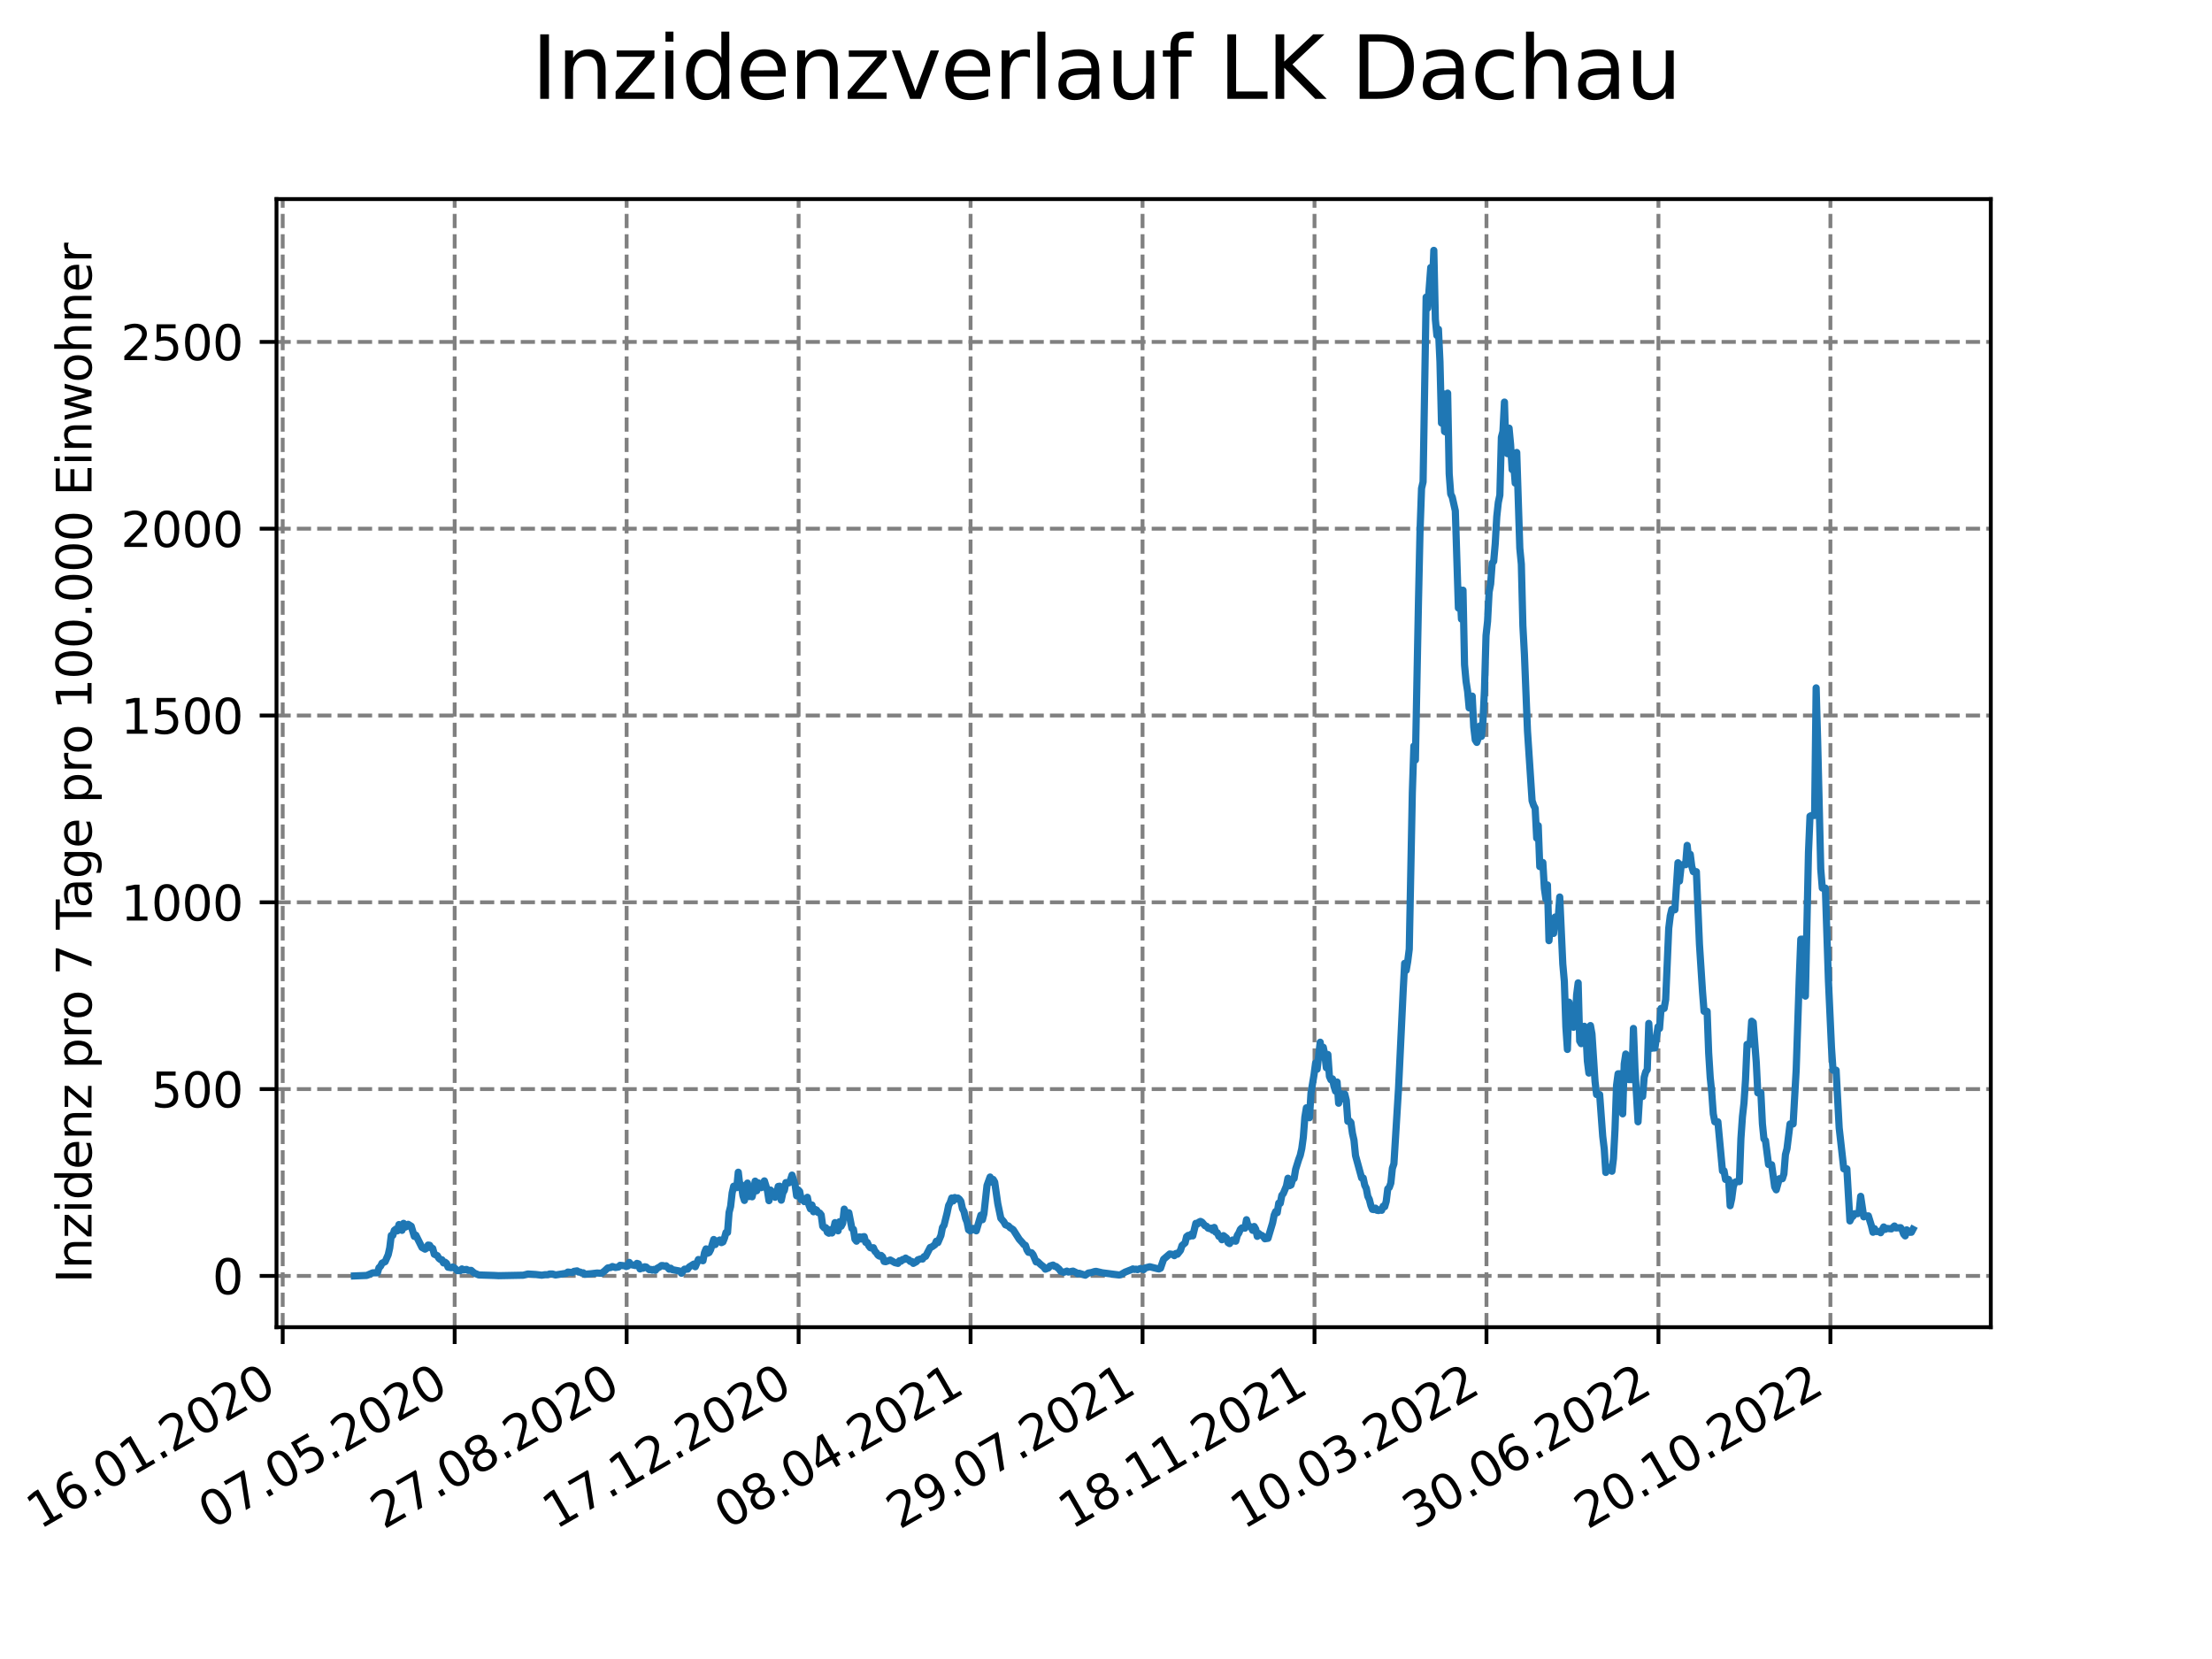 <?xml version="1.0" encoding="utf-8" standalone="no"?>
<!DOCTYPE svg PUBLIC "-//W3C//DTD SVG 1.1//EN"
  "http://www.w3.org/Graphics/SVG/1.1/DTD/svg11.dtd">
<svg xmlns:xlink="http://www.w3.org/1999/xlink" width="460.8pt" height="345.6pt" viewBox="0 0 460.8 345.6" xmlns="http://www.w3.org/2000/svg" version="1.1">
 <defs>
  <style type="text/css">*{stroke-linejoin: round; stroke-linecap: butt}</style>
 </defs>
 <g id="figure_1">
  <g id="patch_1">
   <path d="M 0 345.6 
L 460.8 345.6 
L 460.8 0 
L 0 0 
z
" style="fill: #ffffff"/>
  </g>
  <g id="axes_1">
   <g id="patch_2">
    <path d="M 57.6 276.48 
L 414.72 276.48 
L 414.72 41.472 
L 57.6 41.472 
z
" style="fill: #ffffff"/>
   </g>
   <g id="matplotlib.axis_1">
    <g id="xtick_1">
     <g id="line2d_1">
      <path d="M 58.893 276.48 
L 58.893 41.472 
" clip-path="url(#p481283c1b3)" style="fill: none; stroke-dasharray: 2.96,1.28; stroke-dashoffset: 0; stroke: #808080; stroke-width: 0.8"/>
     </g>
     <g id="line2d_2">
      <defs>
       <path id="m701c90703a" d="M 0 0 
L 0 3.5 
" style="stroke: #000000; stroke-width: 0.8"/>
      </defs>
      <g>
       <use xlink:href="#m701c90703a" x="58.893" y="276.48" style="stroke: #000000; stroke-width: 0.8"/>
      </g>
     </g>
     <g id="text_1">
      <!-- 16.01.2020 -->
      <g transform="translate(8.268 318.689) rotate(-30) scale(0.1 -0.1)">
       <defs>
        <path id="DejaVuSans-31" d="M 794 531 
L 1825 531 
L 1825 4091 
L 703 3866 
L 703 4441 
L 1819 4666 
L 2450 4666 
L 2450 531 
L 3481 531 
L 3481 0 
L 794 0 
L 794 531 
z
" transform="scale(0.016)"/>
        <path id="DejaVuSans-36" d="M 2113 2584 
Q 1688 2584 1439 2293 
Q 1191 2003 1191 1497 
Q 1191 994 1439 701 
Q 1688 409 2113 409 
Q 2538 409 2786 701 
Q 3034 994 3034 1497 
Q 3034 2003 2786 2293 
Q 2538 2584 2113 2584 
z
M 3366 4563 
L 3366 3988 
Q 3128 4100 2886 4159 
Q 2644 4219 2406 4219 
Q 1781 4219 1451 3797 
Q 1122 3375 1075 2522 
Q 1259 2794 1537 2939 
Q 1816 3084 2150 3084 
Q 2853 3084 3261 2657 
Q 3669 2231 3669 1497 
Q 3669 778 3244 343 
Q 2819 -91 2113 -91 
Q 1303 -91 875 529 
Q 447 1150 447 2328 
Q 447 3434 972 4092 
Q 1497 4750 2381 4750 
Q 2619 4750 2861 4703 
Q 3103 4656 3366 4563 
z
" transform="scale(0.016)"/>
        <path id="DejaVuSans-2e" d="M 684 794 
L 1344 794 
L 1344 0 
L 684 0 
L 684 794 
z
" transform="scale(0.016)"/>
        <path id="DejaVuSans-30" d="M 2034 4250 
Q 1547 4250 1301 3770 
Q 1056 3291 1056 2328 
Q 1056 1369 1301 889 
Q 1547 409 2034 409 
Q 2525 409 2770 889 
Q 3016 1369 3016 2328 
Q 3016 3291 2770 3770 
Q 2525 4250 2034 4250 
z
M 2034 4750 
Q 2819 4750 3233 4129 
Q 3647 3509 3647 2328 
Q 3647 1150 3233 529 
Q 2819 -91 2034 -91 
Q 1250 -91 836 529 
Q 422 1150 422 2328 
Q 422 3509 836 4129 
Q 1250 4750 2034 4750 
z
" transform="scale(0.016)"/>
        <path id="DejaVuSans-32" d="M 1228 531 
L 3431 531 
L 3431 0 
L 469 0 
L 469 531 
Q 828 903 1448 1529 
Q 2069 2156 2228 2338 
Q 2531 2678 2651 2914 
Q 2772 3150 2772 3378 
Q 2772 3750 2511 3984 
Q 2250 4219 1831 4219 
Q 1534 4219 1204 4116 
Q 875 4013 500 3803 
L 500 4441 
Q 881 4594 1212 4672 
Q 1544 4750 1819 4750 
Q 2544 4750 2975 4387 
Q 3406 4025 3406 3419 
Q 3406 3131 3298 2873 
Q 3191 2616 2906 2266 
Q 2828 2175 2409 1742 
Q 1991 1309 1228 531 
z
" transform="scale(0.016)"/>
       </defs>
       <use xlink:href="#DejaVuSans-31"/>
       <use xlink:href="#DejaVuSans-36" x="63.623"/>
       <use xlink:href="#DejaVuSans-2e" x="127.246"/>
       <use xlink:href="#DejaVuSans-30" x="159.033"/>
       <use xlink:href="#DejaVuSans-31" x="222.656"/>
       <use xlink:href="#DejaVuSans-2e" x="286.279"/>
       <use xlink:href="#DejaVuSans-32" x="318.066"/>
       <use xlink:href="#DejaVuSans-30" x="381.689"/>
       <use xlink:href="#DejaVuSans-32" x="445.312"/>
       <use xlink:href="#DejaVuSans-30" x="508.936"/>
      </g>
     </g>
    </g>
    <g id="xtick_2">
     <g id="line2d_3">
      <path d="M 94.717 276.48 
L 94.717 41.472 
" clip-path="url(#p481283c1b3)" style="fill: none; stroke-dasharray: 2.96,1.28; stroke-dashoffset: 0; stroke: #808080; stroke-width: 0.8"/>
     </g>
     <g id="line2d_4">
      <g>
       <use xlink:href="#m701c90703a" x="94.717" y="276.48" style="stroke: #000000; stroke-width: 0.8"/>
      </g>
     </g>
     <g id="text_2">
      <!-- 07.05.2020 -->
      <g transform="translate(44.091 318.689) rotate(-30) scale(0.1 -0.1)">
       <defs>
        <path id="DejaVuSans-37" d="M 525 4666 
L 3525 4666 
L 3525 4397 
L 1831 0 
L 1172 0 
L 2766 4134 
L 525 4134 
L 525 4666 
z
" transform="scale(0.016)"/>
        <path id="DejaVuSans-35" d="M 691 4666 
L 3169 4666 
L 3169 4134 
L 1269 4134 
L 1269 2991 
Q 1406 3038 1543 3061 
Q 1681 3084 1819 3084 
Q 2600 3084 3056 2656 
Q 3513 2228 3513 1497 
Q 3513 744 3044 326 
Q 2575 -91 1722 -91 
Q 1428 -91 1123 -41 
Q 819 9 494 109 
L 494 744 
Q 775 591 1075 516 
Q 1375 441 1709 441 
Q 2250 441 2565 725 
Q 2881 1009 2881 1497 
Q 2881 1984 2565 2268 
Q 2250 2553 1709 2553 
Q 1456 2553 1204 2497 
Q 953 2441 691 2322 
L 691 4666 
z
" transform="scale(0.016)"/>
       </defs>
       <use xlink:href="#DejaVuSans-30"/>
       <use xlink:href="#DejaVuSans-37" x="63.623"/>
       <use xlink:href="#DejaVuSans-2e" x="127.246"/>
       <use xlink:href="#DejaVuSans-30" x="159.033"/>
       <use xlink:href="#DejaVuSans-35" x="222.656"/>
       <use xlink:href="#DejaVuSans-2e" x="286.279"/>
       <use xlink:href="#DejaVuSans-32" x="318.066"/>
       <use xlink:href="#DejaVuSans-30" x="381.689"/>
       <use xlink:href="#DejaVuSans-32" x="445.312"/>
       <use xlink:href="#DejaVuSans-30" x="508.936"/>
      </g>
     </g>
    </g>
    <g id="xtick_3">
     <g id="line2d_5">
      <path d="M 130.541 276.48 
L 130.541 41.472 
" clip-path="url(#p481283c1b3)" style="fill: none; stroke-dasharray: 2.96,1.28; stroke-dashoffset: 0; stroke: #808080; stroke-width: 0.8"/>
     </g>
     <g id="line2d_6">
      <g>
       <use xlink:href="#m701c90703a" x="130.541" y="276.48" style="stroke: #000000; stroke-width: 0.8"/>
      </g>
     </g>
     <g id="text_3">
      <!-- 27.08.2020 -->
      <g transform="translate(79.915 318.689) rotate(-30) scale(0.1 -0.1)">
       <defs>
        <path id="DejaVuSans-38" d="M 2034 2216 
Q 1584 2216 1326 1975 
Q 1069 1734 1069 1313 
Q 1069 891 1326 650 
Q 1584 409 2034 409 
Q 2484 409 2743 651 
Q 3003 894 3003 1313 
Q 3003 1734 2745 1975 
Q 2488 2216 2034 2216 
z
M 1403 2484 
Q 997 2584 770 2862 
Q 544 3141 544 3541 
Q 544 4100 942 4425 
Q 1341 4750 2034 4750 
Q 2731 4750 3128 4425 
Q 3525 4100 3525 3541 
Q 3525 3141 3298 2862 
Q 3072 2584 2669 2484 
Q 3125 2378 3379 2068 
Q 3634 1759 3634 1313 
Q 3634 634 3220 271 
Q 2806 -91 2034 -91 
Q 1263 -91 848 271 
Q 434 634 434 1313 
Q 434 1759 690 2068 
Q 947 2378 1403 2484 
z
M 1172 3481 
Q 1172 3119 1398 2916 
Q 1625 2713 2034 2713 
Q 2441 2713 2670 2916 
Q 2900 3119 2900 3481 
Q 2900 3844 2670 4047 
Q 2441 4250 2034 4250 
Q 1625 4250 1398 4047 
Q 1172 3844 1172 3481 
z
" transform="scale(0.016)"/>
       </defs>
       <use xlink:href="#DejaVuSans-32"/>
       <use xlink:href="#DejaVuSans-37" x="63.623"/>
       <use xlink:href="#DejaVuSans-2e" x="127.246"/>
       <use xlink:href="#DejaVuSans-30" x="159.033"/>
       <use xlink:href="#DejaVuSans-38" x="222.656"/>
       <use xlink:href="#DejaVuSans-2e" x="286.279"/>
       <use xlink:href="#DejaVuSans-32" x="318.066"/>
       <use xlink:href="#DejaVuSans-30" x="381.689"/>
       <use xlink:href="#DejaVuSans-32" x="445.312"/>
       <use xlink:href="#DejaVuSans-30" x="508.936"/>
      </g>
     </g>
    </g>
    <g id="xtick_4">
     <g id="line2d_7">
      <path d="M 166.365 276.48 
L 166.365 41.472 
" clip-path="url(#p481283c1b3)" style="fill: none; stroke-dasharray: 2.96,1.28; stroke-dashoffset: 0; stroke: #808080; stroke-width: 0.8"/>
     </g>
     <g id="line2d_8">
      <g>
       <use xlink:href="#m701c90703a" x="166.365" y="276.48" style="stroke: #000000; stroke-width: 0.8"/>
      </g>
     </g>
     <g id="text_4">
      <!-- 17.12.2020 -->
      <g transform="translate(115.739 318.689) rotate(-30) scale(0.1 -0.1)">
       <use xlink:href="#DejaVuSans-31"/>
       <use xlink:href="#DejaVuSans-37" x="63.623"/>
       <use xlink:href="#DejaVuSans-2e" x="127.246"/>
       <use xlink:href="#DejaVuSans-31" x="159.033"/>
       <use xlink:href="#DejaVuSans-32" x="222.656"/>
       <use xlink:href="#DejaVuSans-2e" x="286.279"/>
       <use xlink:href="#DejaVuSans-32" x="318.066"/>
       <use xlink:href="#DejaVuSans-30" x="381.689"/>
       <use xlink:href="#DejaVuSans-32" x="445.312"/>
       <use xlink:href="#DejaVuSans-30" x="508.936"/>
      </g>
     </g>
    </g>
    <g id="xtick_5">
     <g id="line2d_9">
      <path d="M 202.189 276.48 
L 202.189 41.472 
" clip-path="url(#p481283c1b3)" style="fill: none; stroke-dasharray: 2.96,1.28; stroke-dashoffset: 0; stroke: #808080; stroke-width: 0.8"/>
     </g>
     <g id="line2d_10">
      <g>
       <use xlink:href="#m701c90703a" x="202.189" y="276.48" style="stroke: #000000; stroke-width: 0.8"/>
      </g>
     </g>
     <g id="text_5">
      <!-- 08.04.2021 -->
      <g transform="translate(151.563 318.689) rotate(-30) scale(0.1 -0.1)">
       <defs>
        <path id="DejaVuSans-34" d="M 2419 4116 
L 825 1625 
L 2419 1625 
L 2419 4116 
z
M 2253 4666 
L 3047 4666 
L 3047 1625 
L 3713 1625 
L 3713 1100 
L 3047 1100 
L 3047 0 
L 2419 0 
L 2419 1100 
L 313 1100 
L 313 1709 
L 2253 4666 
z
" transform="scale(0.016)"/>
       </defs>
       <use xlink:href="#DejaVuSans-30"/>
       <use xlink:href="#DejaVuSans-38" x="63.623"/>
       <use xlink:href="#DejaVuSans-2e" x="127.246"/>
       <use xlink:href="#DejaVuSans-30" x="159.033"/>
       <use xlink:href="#DejaVuSans-34" x="222.656"/>
       <use xlink:href="#DejaVuSans-2e" x="286.279"/>
       <use xlink:href="#DejaVuSans-32" x="318.066"/>
       <use xlink:href="#DejaVuSans-30" x="381.689"/>
       <use xlink:href="#DejaVuSans-32" x="445.312"/>
       <use xlink:href="#DejaVuSans-31" x="508.936"/>
      </g>
     </g>
    </g>
    <g id="xtick_6">
     <g id="line2d_11">
      <path d="M 238.013 276.48 
L 238.013 41.472 
" clip-path="url(#p481283c1b3)" style="fill: none; stroke-dasharray: 2.96,1.28; stroke-dashoffset: 0; stroke: #808080; stroke-width: 0.8"/>
     </g>
     <g id="line2d_12">
      <g>
       <use xlink:href="#m701c90703a" x="238.013" y="276.48" style="stroke: #000000; stroke-width: 0.8"/>
      </g>
     </g>
     <g id="text_6">
      <!-- 29.07.2021 -->
      <g transform="translate(187.387 318.689) rotate(-30) scale(0.1 -0.1)">
       <defs>
        <path id="DejaVuSans-39" d="M 703 97 
L 703 672 
Q 941 559 1184 500 
Q 1428 441 1663 441 
Q 2288 441 2617 861 
Q 2947 1281 2994 2138 
Q 2813 1869 2534 1725 
Q 2256 1581 1919 1581 
Q 1219 1581 811 2004 
Q 403 2428 403 3163 
Q 403 3881 828 4315 
Q 1253 4750 1959 4750 
Q 2769 4750 3195 4129 
Q 3622 3509 3622 2328 
Q 3622 1225 3098 567 
Q 2575 -91 1691 -91 
Q 1453 -91 1209 -44 
Q 966 3 703 97 
z
M 1959 2075 
Q 2384 2075 2632 2365 
Q 2881 2656 2881 3163 
Q 2881 3666 2632 3958 
Q 2384 4250 1959 4250 
Q 1534 4250 1286 3958 
Q 1038 3666 1038 3163 
Q 1038 2656 1286 2365 
Q 1534 2075 1959 2075 
z
" transform="scale(0.016)"/>
       </defs>
       <use xlink:href="#DejaVuSans-32"/>
       <use xlink:href="#DejaVuSans-39" x="63.623"/>
       <use xlink:href="#DejaVuSans-2e" x="127.246"/>
       <use xlink:href="#DejaVuSans-30" x="159.033"/>
       <use xlink:href="#DejaVuSans-37" x="222.656"/>
       <use xlink:href="#DejaVuSans-2e" x="286.279"/>
       <use xlink:href="#DejaVuSans-32" x="318.066"/>
       <use xlink:href="#DejaVuSans-30" x="381.689"/>
       <use xlink:href="#DejaVuSans-32" x="445.312"/>
       <use xlink:href="#DejaVuSans-31" x="508.936"/>
      </g>
     </g>
    </g>
    <g id="xtick_7">
     <g id="line2d_13">
      <path d="M 273.836 276.48 
L 273.836 41.472 
" clip-path="url(#p481283c1b3)" style="fill: none; stroke-dasharray: 2.96,1.28; stroke-dashoffset: 0; stroke: #808080; stroke-width: 0.8"/>
     </g>
     <g id="line2d_14">
      <g>
       <use xlink:href="#m701c90703a" x="273.836" y="276.48" style="stroke: #000000; stroke-width: 0.8"/>
      </g>
     </g>
     <g id="text_7">
      <!-- 18.11.2021 -->
      <g transform="translate(223.211 318.689) rotate(-30) scale(0.1 -0.1)">
       <use xlink:href="#DejaVuSans-31"/>
       <use xlink:href="#DejaVuSans-38" x="63.623"/>
       <use xlink:href="#DejaVuSans-2e" x="127.246"/>
       <use xlink:href="#DejaVuSans-31" x="159.033"/>
       <use xlink:href="#DejaVuSans-31" x="222.656"/>
       <use xlink:href="#DejaVuSans-2e" x="286.279"/>
       <use xlink:href="#DejaVuSans-32" x="318.066"/>
       <use xlink:href="#DejaVuSans-30" x="381.689"/>
       <use xlink:href="#DejaVuSans-32" x="445.312"/>
       <use xlink:href="#DejaVuSans-31" x="508.936"/>
      </g>
     </g>
    </g>
    <g id="xtick_8">
     <g id="line2d_15">
      <path d="M 309.66 276.48 
L 309.66 41.472 
" clip-path="url(#p481283c1b3)" style="fill: none; stroke-dasharray: 2.96,1.28; stroke-dashoffset: 0; stroke: #808080; stroke-width: 0.8"/>
     </g>
     <g id="line2d_16">
      <g>
       <use xlink:href="#m701c90703a" x="309.66" y="276.48" style="stroke: #000000; stroke-width: 0.8"/>
      </g>
     </g>
     <g id="text_8">
      <!-- 10.03.2022 -->
      <g transform="translate(259.035 318.689) rotate(-30) scale(0.1 -0.1)">
       <defs>
        <path id="DejaVuSans-33" d="M 2597 2516 
Q 3050 2419 3304 2112 
Q 3559 1806 3559 1356 
Q 3559 666 3084 287 
Q 2609 -91 1734 -91 
Q 1441 -91 1130 -33 
Q 819 25 488 141 
L 488 750 
Q 750 597 1062 519 
Q 1375 441 1716 441 
Q 2309 441 2620 675 
Q 2931 909 2931 1356 
Q 2931 1769 2642 2001 
Q 2353 2234 1838 2234 
L 1294 2234 
L 1294 2753 
L 1863 2753 
Q 2328 2753 2575 2939 
Q 2822 3125 2822 3475 
Q 2822 3834 2567 4026 
Q 2313 4219 1838 4219 
Q 1578 4219 1281 4162 
Q 984 4106 628 3988 
L 628 4550 
Q 988 4650 1302 4700 
Q 1616 4750 1894 4750 
Q 2613 4750 3031 4423 
Q 3450 4097 3450 3541 
Q 3450 3153 3228 2886 
Q 3006 2619 2597 2516 
z
" transform="scale(0.016)"/>
       </defs>
       <use xlink:href="#DejaVuSans-31"/>
       <use xlink:href="#DejaVuSans-30" x="63.623"/>
       <use xlink:href="#DejaVuSans-2e" x="127.246"/>
       <use xlink:href="#DejaVuSans-30" x="159.033"/>
       <use xlink:href="#DejaVuSans-33" x="222.656"/>
       <use xlink:href="#DejaVuSans-2e" x="286.279"/>
       <use xlink:href="#DejaVuSans-32" x="318.066"/>
       <use xlink:href="#DejaVuSans-30" x="381.689"/>
       <use xlink:href="#DejaVuSans-32" x="445.312"/>
       <use xlink:href="#DejaVuSans-32" x="508.936"/>
      </g>
     </g>
    </g>
    <g id="xtick_9">
     <g id="line2d_17">
      <path d="M 345.484 276.48 
L 345.484 41.472 
" clip-path="url(#p481283c1b3)" style="fill: none; stroke-dasharray: 2.96,1.28; stroke-dashoffset: 0; stroke: #808080; stroke-width: 0.8"/>
     </g>
     <g id="line2d_18">
      <g>
       <use xlink:href="#m701c90703a" x="345.484" y="276.48" style="stroke: #000000; stroke-width: 0.8"/>
      </g>
     </g>
     <g id="text_9">
      <!-- 30.06.2022 -->
      <g transform="translate(294.859 318.689) rotate(-30) scale(0.1 -0.1)">
       <use xlink:href="#DejaVuSans-33"/>
       <use xlink:href="#DejaVuSans-30" x="63.623"/>
       <use xlink:href="#DejaVuSans-2e" x="127.246"/>
       <use xlink:href="#DejaVuSans-30" x="159.033"/>
       <use xlink:href="#DejaVuSans-36" x="222.656"/>
       <use xlink:href="#DejaVuSans-2e" x="286.279"/>
       <use xlink:href="#DejaVuSans-32" x="318.066"/>
       <use xlink:href="#DejaVuSans-30" x="381.689"/>
       <use xlink:href="#DejaVuSans-32" x="445.312"/>
       <use xlink:href="#DejaVuSans-32" x="508.936"/>
      </g>
     </g>
    </g>
    <g id="xtick_10">
     <g id="line2d_19">
      <path d="M 381.308 276.48 
L 381.308 41.472 
" clip-path="url(#p481283c1b3)" style="fill: none; stroke-dasharray: 2.96,1.28; stroke-dashoffset: 0; stroke: #808080; stroke-width: 0.8"/>
     </g>
     <g id="line2d_20">
      <g>
       <use xlink:href="#m701c90703a" x="381.308" y="276.48" style="stroke: #000000; stroke-width: 0.8"/>
      </g>
     </g>
     <g id="text_10">
      <!-- 20.10.2022 -->
      <g transform="translate(330.683 318.689) rotate(-30) scale(0.1 -0.1)">
       <use xlink:href="#DejaVuSans-32"/>
       <use xlink:href="#DejaVuSans-30" x="63.623"/>
       <use xlink:href="#DejaVuSans-2e" x="127.246"/>
       <use xlink:href="#DejaVuSans-31" x="159.033"/>
       <use xlink:href="#DejaVuSans-30" x="222.656"/>
       <use xlink:href="#DejaVuSans-2e" x="286.279"/>
       <use xlink:href="#DejaVuSans-32" x="318.066"/>
       <use xlink:href="#DejaVuSans-30" x="381.689"/>
       <use xlink:href="#DejaVuSans-32" x="445.312"/>
       <use xlink:href="#DejaVuSans-32" x="508.936"/>
      </g>
     </g>
    </g>
   </g>
   <g id="matplotlib.axis_2">
    <g id="ytick_1">
     <g id="line2d_21">
      <path d="M 57.6 265.798 
L 414.72 265.798 
" clip-path="url(#p481283c1b3)" style="fill: none; stroke-dasharray: 2.96,1.28; stroke-dashoffset: 0; stroke: #808080; stroke-width: 0.8"/>
     </g>
     <g id="line2d_22">
      <defs>
       <path id="m6bedb08bda" d="M 0 0 
L -3.5 0 
" style="stroke: #000000; stroke-width: 0.8"/>
      </defs>
      <g>
       <use xlink:href="#m6bedb08bda" x="57.6" y="265.798" style="stroke: #000000; stroke-width: 0.8"/>
      </g>
     </g>
     <g id="text_11">
      <!-- 0 -->
      <g transform="translate(44.237 269.597) scale(0.1 -0.1)">
       <use xlink:href="#DejaVuSans-30"/>
      </g>
     </g>
    </g>
    <g id="ytick_2">
     <g id="line2d_23">
      <path d="M 57.6 226.883 
L 414.72 226.883 
" clip-path="url(#p481283c1b3)" style="fill: none; stroke-dasharray: 2.96,1.28; stroke-dashoffset: 0; stroke: #808080; stroke-width: 0.8"/>
     </g>
     <g id="line2d_24">
      <g>
       <use xlink:href="#m6bedb08bda" x="57.6" y="226.883" style="stroke: #000000; stroke-width: 0.8"/>
      </g>
     </g>
     <g id="text_12">
      <!-- 500 -->
      <g transform="translate(31.512 230.682) scale(0.1 -0.1)">
       <use xlink:href="#DejaVuSans-35"/>
       <use xlink:href="#DejaVuSans-30" x="63.623"/>
       <use xlink:href="#DejaVuSans-30" x="127.246"/>
      </g>
     </g>
    </g>
    <g id="ytick_3">
     <g id="line2d_25">
      <path d="M 57.6 187.968 
L 414.72 187.968 
" clip-path="url(#p481283c1b3)" style="fill: none; stroke-dasharray: 2.96,1.28; stroke-dashoffset: 0; stroke: #808080; stroke-width: 0.8"/>
     </g>
     <g id="line2d_26">
      <g>
       <use xlink:href="#m6bedb08bda" x="57.6" y="187.968" style="stroke: #000000; stroke-width: 0.8"/>
      </g>
     </g>
     <g id="text_13">
      <!-- 1000 -->
      <g transform="translate(25.15 191.767) scale(0.1 -0.1)">
       <use xlink:href="#DejaVuSans-31"/>
       <use xlink:href="#DejaVuSans-30" x="63.623"/>
       <use xlink:href="#DejaVuSans-30" x="127.246"/>
       <use xlink:href="#DejaVuSans-30" x="190.869"/>
      </g>
     </g>
    </g>
    <g id="ytick_4">
     <g id="line2d_27">
      <path d="M 57.6 149.053 
L 414.72 149.053 
" clip-path="url(#p481283c1b3)" style="fill: none; stroke-dasharray: 2.96,1.28; stroke-dashoffset: 0; stroke: #808080; stroke-width: 0.8"/>
     </g>
     <g id="line2d_28">
      <g>
       <use xlink:href="#m6bedb08bda" x="57.6" y="149.053" style="stroke: #000000; stroke-width: 0.8"/>
      </g>
     </g>
     <g id="text_14">
      <!-- 1500 -->
      <g transform="translate(25.15 152.852) scale(0.1 -0.1)">
       <use xlink:href="#DejaVuSans-31"/>
       <use xlink:href="#DejaVuSans-35" x="63.623"/>
       <use xlink:href="#DejaVuSans-30" x="127.246"/>
       <use xlink:href="#DejaVuSans-30" x="190.869"/>
      </g>
     </g>
    </g>
    <g id="ytick_5">
     <g id="line2d_29">
      <path d="M 57.6 110.138 
L 414.72 110.138 
" clip-path="url(#p481283c1b3)" style="fill: none; stroke-dasharray: 2.96,1.28; stroke-dashoffset: 0; stroke: #808080; stroke-width: 0.8"/>
     </g>
     <g id="line2d_30">
      <g>
       <use xlink:href="#m6bedb08bda" x="57.6" y="110.138" style="stroke: #000000; stroke-width: 0.8"/>
      </g>
     </g>
     <g id="text_15">
      <!-- 2000 -->
      <g transform="translate(25.15 113.938) scale(0.1 -0.1)">
       <use xlink:href="#DejaVuSans-32"/>
       <use xlink:href="#DejaVuSans-30" x="63.623"/>
       <use xlink:href="#DejaVuSans-30" x="127.246"/>
       <use xlink:href="#DejaVuSans-30" x="190.869"/>
      </g>
     </g>
    </g>
    <g id="ytick_6">
     <g id="line2d_31">
      <path d="M 57.6 71.224 
L 414.72 71.224 
" clip-path="url(#p481283c1b3)" style="fill: none; stroke-dasharray: 2.96,1.28; stroke-dashoffset: 0; stroke: #808080; stroke-width: 0.8"/>
     </g>
     <g id="line2d_32">
      <g>
       <use xlink:href="#m6bedb08bda" x="57.6" y="71.224" style="stroke: #000000; stroke-width: 0.8"/>
      </g>
     </g>
     <g id="text_16">
      <!-- 2500 -->
      <g transform="translate(25.15 75.023) scale(0.1 -0.1)">
       <use xlink:href="#DejaVuSans-32"/>
       <use xlink:href="#DejaVuSans-35" x="63.623"/>
       <use xlink:href="#DejaVuSans-30" x="127.246"/>
       <use xlink:href="#DejaVuSans-30" x="190.869"/>
      </g>
     </g>
    </g>
    <g id="text_17">
     <!-- Inzidenz pro 7 Tage pro 100.000 Einwohner -->
     <g transform="translate(19.07 267.301) rotate(-90) scale(0.1 -0.1)">
      <defs>
       <path id="DejaVuSans-49" d="M 628 4666 
L 1259 4666 
L 1259 0 
L 628 0 
L 628 4666 
z
" transform="scale(0.016)"/>
       <path id="DejaVuSans-6e" d="M 3513 2113 
L 3513 0 
L 2938 0 
L 2938 2094 
Q 2938 2591 2744 2837 
Q 2550 3084 2163 3084 
Q 1697 3084 1428 2787 
Q 1159 2491 1159 1978 
L 1159 0 
L 581 0 
L 581 3500 
L 1159 3500 
L 1159 2956 
Q 1366 3272 1645 3428 
Q 1925 3584 2291 3584 
Q 2894 3584 3203 3211 
Q 3513 2838 3513 2113 
z
" transform="scale(0.016)"/>
       <path id="DejaVuSans-7a" d="M 353 3500 
L 3084 3500 
L 3084 2975 
L 922 459 
L 3084 459 
L 3084 0 
L 275 0 
L 275 525 
L 2438 3041 
L 353 3041 
L 353 3500 
z
" transform="scale(0.016)"/>
       <path id="DejaVuSans-69" d="M 603 3500 
L 1178 3500 
L 1178 0 
L 603 0 
L 603 3500 
z
M 603 4863 
L 1178 4863 
L 1178 4134 
L 603 4134 
L 603 4863 
z
" transform="scale(0.016)"/>
       <path id="DejaVuSans-64" d="M 2906 2969 
L 2906 4863 
L 3481 4863 
L 3481 0 
L 2906 0 
L 2906 525 
Q 2725 213 2448 61 
Q 2172 -91 1784 -91 
Q 1150 -91 751 415 
Q 353 922 353 1747 
Q 353 2572 751 3078 
Q 1150 3584 1784 3584 
Q 2172 3584 2448 3432 
Q 2725 3281 2906 2969 
z
M 947 1747 
Q 947 1113 1208 752 
Q 1469 391 1925 391 
Q 2381 391 2643 752 
Q 2906 1113 2906 1747 
Q 2906 2381 2643 2742 
Q 2381 3103 1925 3103 
Q 1469 3103 1208 2742 
Q 947 2381 947 1747 
z
" transform="scale(0.016)"/>
       <path id="DejaVuSans-65" d="M 3597 1894 
L 3597 1613 
L 953 1613 
Q 991 1019 1311 708 
Q 1631 397 2203 397 
Q 2534 397 2845 478 
Q 3156 559 3463 722 
L 3463 178 
Q 3153 47 2828 -22 
Q 2503 -91 2169 -91 
Q 1331 -91 842 396 
Q 353 884 353 1716 
Q 353 2575 817 3079 
Q 1281 3584 2069 3584 
Q 2775 3584 3186 3129 
Q 3597 2675 3597 1894 
z
M 3022 2063 
Q 3016 2534 2758 2815 
Q 2500 3097 2075 3097 
Q 1594 3097 1305 2825 
Q 1016 2553 972 2059 
L 3022 2063 
z
" transform="scale(0.016)"/>
       <path id="DejaVuSans-20" transform="scale(0.016)"/>
       <path id="DejaVuSans-70" d="M 1159 525 
L 1159 -1331 
L 581 -1331 
L 581 3500 
L 1159 3500 
L 1159 2969 
Q 1341 3281 1617 3432 
Q 1894 3584 2278 3584 
Q 2916 3584 3314 3078 
Q 3713 2572 3713 1747 
Q 3713 922 3314 415 
Q 2916 -91 2278 -91 
Q 1894 -91 1617 61 
Q 1341 213 1159 525 
z
M 3116 1747 
Q 3116 2381 2855 2742 
Q 2594 3103 2138 3103 
Q 1681 3103 1420 2742 
Q 1159 2381 1159 1747 
Q 1159 1113 1420 752 
Q 1681 391 2138 391 
Q 2594 391 2855 752 
Q 3116 1113 3116 1747 
z
" transform="scale(0.016)"/>
       <path id="DejaVuSans-72" d="M 2631 2963 
Q 2534 3019 2420 3045 
Q 2306 3072 2169 3072 
Q 1681 3072 1420 2755 
Q 1159 2438 1159 1844 
L 1159 0 
L 581 0 
L 581 3500 
L 1159 3500 
L 1159 2956 
Q 1341 3275 1631 3429 
Q 1922 3584 2338 3584 
Q 2397 3584 2469 3576 
Q 2541 3569 2628 3553 
L 2631 2963 
z
" transform="scale(0.016)"/>
       <path id="DejaVuSans-6f" d="M 1959 3097 
Q 1497 3097 1228 2736 
Q 959 2375 959 1747 
Q 959 1119 1226 758 
Q 1494 397 1959 397 
Q 2419 397 2687 759 
Q 2956 1122 2956 1747 
Q 2956 2369 2687 2733 
Q 2419 3097 1959 3097 
z
M 1959 3584 
Q 2709 3584 3137 3096 
Q 3566 2609 3566 1747 
Q 3566 888 3137 398 
Q 2709 -91 1959 -91 
Q 1206 -91 779 398 
Q 353 888 353 1747 
Q 353 2609 779 3096 
Q 1206 3584 1959 3584 
z
" transform="scale(0.016)"/>
       <path id="DejaVuSans-54" d="M -19 4666 
L 3928 4666 
L 3928 4134 
L 2272 4134 
L 2272 0 
L 1638 0 
L 1638 4134 
L -19 4134 
L -19 4666 
z
" transform="scale(0.016)"/>
       <path id="DejaVuSans-61" d="M 2194 1759 
Q 1497 1759 1228 1600 
Q 959 1441 959 1056 
Q 959 750 1161 570 
Q 1363 391 1709 391 
Q 2188 391 2477 730 
Q 2766 1069 2766 1631 
L 2766 1759 
L 2194 1759 
z
M 3341 1997 
L 3341 0 
L 2766 0 
L 2766 531 
Q 2569 213 2275 61 
Q 1981 -91 1556 -91 
Q 1019 -91 701 211 
Q 384 513 384 1019 
Q 384 1609 779 1909 
Q 1175 2209 1959 2209 
L 2766 2209 
L 2766 2266 
Q 2766 2663 2505 2880 
Q 2244 3097 1772 3097 
Q 1472 3097 1187 3025 
Q 903 2953 641 2809 
L 641 3341 
Q 956 3463 1253 3523 
Q 1550 3584 1831 3584 
Q 2591 3584 2966 3190 
Q 3341 2797 3341 1997 
z
" transform="scale(0.016)"/>
       <path id="DejaVuSans-67" d="M 2906 1791 
Q 2906 2416 2648 2759 
Q 2391 3103 1925 3103 
Q 1463 3103 1205 2759 
Q 947 2416 947 1791 
Q 947 1169 1205 825 
Q 1463 481 1925 481 
Q 2391 481 2648 825 
Q 2906 1169 2906 1791 
z
M 3481 434 
Q 3481 -459 3084 -895 
Q 2688 -1331 1869 -1331 
Q 1566 -1331 1297 -1286 
Q 1028 -1241 775 -1147 
L 775 -588 
Q 1028 -725 1275 -790 
Q 1522 -856 1778 -856 
Q 2344 -856 2625 -561 
Q 2906 -266 2906 331 
L 2906 616 
Q 2728 306 2450 153 
Q 2172 0 1784 0 
Q 1141 0 747 490 
Q 353 981 353 1791 
Q 353 2603 747 3093 
Q 1141 3584 1784 3584 
Q 2172 3584 2450 3431 
Q 2728 3278 2906 2969 
L 2906 3500 
L 3481 3500 
L 3481 434 
z
" transform="scale(0.016)"/>
       <path id="DejaVuSans-45" d="M 628 4666 
L 3578 4666 
L 3578 4134 
L 1259 4134 
L 1259 2753 
L 3481 2753 
L 3481 2222 
L 1259 2222 
L 1259 531 
L 3634 531 
L 3634 0 
L 628 0 
L 628 4666 
z
" transform="scale(0.016)"/>
       <path id="DejaVuSans-77" d="M 269 3500 
L 844 3500 
L 1563 769 
L 2278 3500 
L 2956 3500 
L 3675 769 
L 4391 3500 
L 4966 3500 
L 4050 0 
L 3372 0 
L 2619 2869 
L 1863 0 
L 1184 0 
L 269 3500 
z
" transform="scale(0.016)"/>
       <path id="DejaVuSans-68" d="M 3513 2113 
L 3513 0 
L 2938 0 
L 2938 2094 
Q 2938 2591 2744 2837 
Q 2550 3084 2163 3084 
Q 1697 3084 1428 2787 
Q 1159 2491 1159 1978 
L 1159 0 
L 581 0 
L 581 4863 
L 1159 4863 
L 1159 2956 
Q 1366 3272 1645 3428 
Q 1925 3584 2291 3584 
Q 2894 3584 3203 3211 
Q 3513 2838 3513 2113 
z
" transform="scale(0.016)"/>
      </defs>
      <use xlink:href="#DejaVuSans-49"/>
      <use xlink:href="#DejaVuSans-6e" x="29.492"/>
      <use xlink:href="#DejaVuSans-7a" x="92.871"/>
      <use xlink:href="#DejaVuSans-69" x="145.361"/>
      <use xlink:href="#DejaVuSans-64" x="173.145"/>
      <use xlink:href="#DejaVuSans-65" x="236.621"/>
      <use xlink:href="#DejaVuSans-6e" x="298.145"/>
      <use xlink:href="#DejaVuSans-7a" x="361.523"/>
      <use xlink:href="#DejaVuSans-20" x="414.014"/>
      <use xlink:href="#DejaVuSans-70" x="445.801"/>
      <use xlink:href="#DejaVuSans-72" x="509.277"/>
      <use xlink:href="#DejaVuSans-6f" x="548.141"/>
      <use xlink:href="#DejaVuSans-20" x="609.322"/>
      <use xlink:href="#DejaVuSans-37" x="641.109"/>
      <use xlink:href="#DejaVuSans-20" x="704.732"/>
      <use xlink:href="#DejaVuSans-54" x="736.52"/>
      <use xlink:href="#DejaVuSans-61" x="781.104"/>
      <use xlink:href="#DejaVuSans-67" x="842.383"/>
      <use xlink:href="#DejaVuSans-65" x="905.859"/>
      <use xlink:href="#DejaVuSans-20" x="967.383"/>
      <use xlink:href="#DejaVuSans-70" x="999.17"/>
      <use xlink:href="#DejaVuSans-72" x="1062.646"/>
      <use xlink:href="#DejaVuSans-6f" x="1101.51"/>
      <use xlink:href="#DejaVuSans-20" x="1162.691"/>
      <use xlink:href="#DejaVuSans-31" x="1194.479"/>
      <use xlink:href="#DejaVuSans-30" x="1258.102"/>
      <use xlink:href="#DejaVuSans-30" x="1321.725"/>
      <use xlink:href="#DejaVuSans-2e" x="1385.348"/>
      <use xlink:href="#DejaVuSans-30" x="1417.135"/>
      <use xlink:href="#DejaVuSans-30" x="1480.758"/>
      <use xlink:href="#DejaVuSans-30" x="1544.381"/>
      <use xlink:href="#DejaVuSans-20" x="1608.004"/>
      <use xlink:href="#DejaVuSans-45" x="1639.791"/>
      <use xlink:href="#DejaVuSans-69" x="1702.975"/>
      <use xlink:href="#DejaVuSans-6e" x="1730.758"/>
      <use xlink:href="#DejaVuSans-77" x="1794.137"/>
      <use xlink:href="#DejaVuSans-6f" x="1875.924"/>
      <use xlink:href="#DejaVuSans-68" x="1937.105"/>
      <use xlink:href="#DejaVuSans-6e" x="2000.484"/>
      <use xlink:href="#DejaVuSans-65" x="2063.863"/>
      <use xlink:href="#DejaVuSans-72" x="2125.387"/>
     </g>
    </g>
   </g>
   <g id="line2d_33">
    <path d="M 73.833 265.798 
L 76.392 265.697 
L 77.671 265.145 
L 78.311 265.145 
L 78.631 265.145 
L 78.95 264.089 
L 79.27 263.788 
L 79.59 263.135 
L 80.23 262.833 
L 80.87 261.376 
L 81.189 259.969 
L 81.509 257.357 
L 81.829 257.357 
L 82.149 256.301 
L 82.469 256.05 
L 82.789 256.402 
L 83.109 255.096 
L 83.428 255.95 
L 83.748 256.301 
L 84.068 254.844 
L 84.388 255.648 
L 84.708 255.498 
L 85.028 255.045 
L 85.667 255.447 
L 86.307 257.558 
L 86.627 257.306 
L 87.906 259.869 
L 88.546 260.221 
L 88.866 260.02 
L 89.186 259.366 
L 89.506 259.417 
L 89.826 259.969 
L 90.145 260.07 
L 90.465 261.276 
L 91.105 261.577 
L 91.425 262.13 
L 91.745 262.381 
L 92.065 262.431 
L 92.384 263.085 
L 92.704 262.934 
L 93.024 263.185 
L 93.344 263.989 
L 93.984 264.089 
L 94.304 263.939 
L 94.623 264.089 
L 95.263 264.692 
L 95.903 264.692 
L 96.223 264.341 
L 96.543 264.542 
L 97.182 264.441 
L 97.502 264.642 
L 98.142 264.642 
L 98.782 265.195 
L 99.741 265.597 
L 102.94 265.697 
L 103.899 265.748 
L 109.017 265.647 
L 109.977 265.396 
L 111.576 265.496 
L 112.855 265.647 
L 113.495 265.547 
L 114.135 265.547 
L 114.455 265.396 
L 115.094 265.396 
L 115.734 265.597 
L 117.973 265.245 
L 118.293 264.994 
L 119.252 265.094 
L 119.572 264.843 
L 120.212 264.743 
L 120.532 264.994 
L 120.852 264.994 
L 121.172 265.195 
L 121.491 265.145 
L 121.811 265.446 
L 123.091 265.346 
L 124.37 265.195 
L 125.33 265.245 
L 125.969 264.743 
L 126.609 264.14 
L 127.249 264.039 
L 127.569 263.838 
L 128.208 264.039 
L 128.848 263.939 
L 129.168 263.587 
L 130.128 263.688 
L 130.447 263.838 
L 130.767 263.738 
L 131.087 262.984 
L 131.407 263.436 
L 132.367 263.637 
L 132.686 263.185 
L 133.006 263.286 
L 133.326 264.341 
L 133.646 264.19 
L 133.966 264.19 
L 134.286 263.888 
L 134.605 263.939 
L 135.245 264.491 
L 135.565 264.441 
L 135.885 264.592 
L 136.205 264.441 
L 136.525 264.642 
L 136.844 264.24 
L 137.484 263.888 
L 137.804 263.637 
L 138.124 263.637 
L 138.444 263.788 
L 138.764 263.688 
L 139.403 264.391 
L 139.723 264.19 
L 140.043 264.491 
L 141.642 264.793 
L 141.962 265.245 
L 142.602 264.391 
L 143.242 264.391 
L 143.561 263.939 
L 144.521 263.336 
L 144.841 263.888 
L 145.481 262.381 
L 146.44 262.632 
L 146.76 260.974 
L 147.08 260.17 
L 147.4 261.075 
L 147.72 260.924 
L 148.039 260.321 
L 148.679 258.211 
L 148.999 259.266 
L 149.319 258.613 
L 149.959 258.311 
L 150.278 258.864 
L 150.598 258.713 
L 150.918 257.909 
L 151.238 256.754 
L 151.558 256.754 
L 151.878 252.583 
L 152.198 251.327 
L 152.517 248.513 
L 152.837 247.107 
L 153.477 247.408 
L 153.797 244.192 
L 154.117 246.906 
L 154.437 246.805 
L 154.756 249.066 
L 155.076 250.071 
L 155.396 247.709 
L 155.716 246.453 
L 156.036 249.267 
L 156.356 248.111 
L 156.676 249.317 
L 156.995 248.011 
L 157.315 246.051 
L 157.635 248.061 
L 157.955 246.403 
L 158.275 246.554 
L 158.595 247.408 
L 159.234 246.001 
L 159.874 248.061 
L 160.194 250.121 
L 160.514 247.91 
L 161.154 248.614 
L 161.473 249.418 
L 161.793 248.765 
L 162.113 247.157 
L 162.433 247.107 
L 162.753 250.021 
L 163.073 248.513 
L 163.393 247.961 
L 163.712 246.353 
L 164.032 246.453 
L 164.352 246.403 
L 164.672 245.8 
L 164.992 244.795 
L 165.632 246.805 
L 165.951 249.116 
L 166.271 247.86 
L 166.591 248.212 
L 166.911 249.92 
L 167.231 249.669 
L 167.551 250.322 
L 167.871 249.971 
L 168.19 249.418 
L 168.51 251.026 
L 168.83 251.83 
L 169.15 251.026 
L 169.47 252.433 
L 169.79 251.93 
L 170.11 252.081 
L 170.429 252.583 
L 170.749 252.684 
L 171.069 253.086 
L 171.389 255.447 
L 171.709 255.799 
L 172.029 255.749 
L 172.349 256.703 
L 172.668 256.904 
L 172.988 256.151 
L 173.308 256.854 
L 173.628 256.251 
L 173.948 254.694 
L 174.588 256.402 
L 174.907 254.493 
L 175.227 255.447 
L 175.547 254.844 
L 175.867 251.88 
L 176.187 252.684 
L 176.507 252.985 
L 176.827 252.634 
L 177.466 255.899 
L 177.786 256.1 
L 178.106 258.161 
L 178.426 258.562 
L 178.746 257.809 
L 179.066 257.658 
L 179.385 258.11 
L 179.705 257.658 
L 180.025 257.608 
L 180.345 258.814 
L 180.665 258.814 
L 180.985 259.517 
L 181.305 259.919 
L 181.624 260.02 
L 181.944 259.919 
L 182.264 260.673 
L 182.584 260.974 
L 182.904 261.477 
L 183.224 261.678 
L 183.544 261.527 
L 183.863 261.828 
L 184.183 262.783 
L 184.503 262.833 
L 185.463 262.482 
L 186.422 263.034 
L 187.062 263.185 
L 187.382 262.632 
L 187.702 262.733 
L 188.022 262.381 
L 188.341 262.381 
L 188.661 262.08 
L 188.981 262.331 
L 189.301 262.431 
L 189.621 262.783 
L 189.941 262.783 
L 190.261 263.185 
L 190.9 262.833 
L 191.22 262.431 
L 191.86 262.23 
L 192.18 262.281 
L 192.5 261.778 
L 192.819 261.728 
L 193.779 259.869 
L 194.099 259.768 
L 194.739 259.316 
L 195.058 258.562 
L 195.378 258.864 
L 196.018 257.357 
L 196.338 255.698 
L 196.658 255.246 
L 197.297 252.684 
L 197.617 251.126 
L 197.937 250.523 
L 198.257 249.569 
L 198.577 250.171 
L 198.897 249.468 
L 199.217 249.77 
L 199.536 249.569 
L 199.856 249.82 
L 200.176 250.272 
L 200.496 251.779 
L 200.816 252.382 
L 201.136 253.789 
L 201.456 254.593 
L 201.775 256.201 
L 202.095 256.402 
L 202.415 256.251 
L 202.735 255.899 
L 203.375 256.402 
L 204.334 253.136 
L 204.654 254.091 
L 204.974 252.834 
L 205.614 246.956 
L 206.253 245.197 
L 206.573 246.252 
L 206.893 245.7 
L 207.213 246.252 
L 207.853 250.724 
L 208.492 253.789 
L 209.132 254.543 
L 209.452 255.146 
L 210.092 255.397 
L 210.412 255.749 
L 211.051 256.151 
L 212.331 258.161 
L 212.97 258.864 
L 213.29 259.266 
L 213.61 259.417 
L 213.93 260.371 
L 214.25 260.874 
L 214.89 260.974 
L 215.209 261.376 
L 215.849 262.884 
L 216.169 262.833 
L 216.809 263.436 
L 217.448 263.939 
L 217.768 264.391 
L 218.408 264.14 
L 218.728 263.738 
L 219.368 263.537 
L 219.687 263.788 
L 220.007 263.838 
L 220.647 264.391 
L 220.967 264.843 
L 221.607 265.044 
L 222.246 264.793 
L 222.566 264.994 
L 223.526 264.793 
L 224.165 265.094 
L 224.485 265.346 
L 224.805 265.245 
L 225.445 265.446 
L 226.085 265.647 
L 226.724 265.195 
L 227.364 265.094 
L 228.004 264.893 
L 228.324 264.843 
L 229.603 265.145 
L 233.121 265.597 
L 233.441 265.547 
L 234.401 264.994 
L 235.68 264.491 
L 236 264.341 
L 236.32 264.441 
L 236.64 264.391 
L 236.96 264.491 
L 237.599 264.24 
L 238.239 264.491 
L 238.559 264.14 
L 239.518 263.888 
L 241.118 264.29 
L 241.438 264.341 
L 241.757 264.19 
L 242.397 262.331 
L 243.677 261.225 
L 244.316 261.326 
L 244.636 261.577 
L 244.956 261.125 
L 245.276 261.276 
L 245.916 260.472 
L 246.235 259.467 
L 246.875 258.914 
L 247.195 257.608 
L 247.515 257.357 
L 247.835 257.558 
L 248.155 257.105 
L 248.474 257.457 
L 249.114 254.844 
L 249.434 254.995 
L 249.754 254.593 
L 250.074 254.442 
L 250.394 254.593 
L 251.033 255.347 
L 251.353 255.447 
L 251.673 255.849 
L 251.993 255.95 
L 252.313 255.849 
L 252.633 256.301 
L 252.952 255.698 
L 253.272 256.703 
L 253.592 256.804 
L 253.912 257.558 
L 254.232 257.608 
L 254.552 258.261 
L 254.872 257.407 
L 255.511 257.909 
L 255.831 258.864 
L 256.151 259.065 
L 256.471 258.562 
L 256.791 258.311 
L 257.111 258.512 
L 257.43 258.562 
L 257.75 257.357 
L 258.07 256.854 
L 258.39 256.1 
L 258.71 255.799 
L 259.35 255.849 
L 259.669 254.091 
L 259.989 255.347 
L 260.629 255.598 
L 260.949 256.301 
L 261.269 255.498 
L 261.589 256.05 
L 261.908 257.558 
L 262.228 256.955 
L 262.548 257.306 
L 262.868 257.357 
L 263.188 257.608 
L 263.508 258.06 
L 264.147 257.96 
L 265.107 254.744 
L 265.427 253.136 
L 265.747 252.382 
L 266.067 252.634 
L 266.386 250.624 
L 266.706 250.674 
L 267.026 249.016 
L 267.346 248.614 
L 267.986 247.056 
L 268.306 245.448 
L 268.625 247.006 
L 268.945 246.855 
L 269.265 245.75 
L 269.585 245.499 
L 269.905 243.589 
L 270.545 241.529 
L 270.864 240.675 
L 271.184 239.268 
L 271.504 236.907 
L 271.824 232.736 
L 272.144 230.777 
L 272.464 231.38 
L 272.784 232.837 
L 273.103 227.712 
L 273.743 223.843 
L 274.063 221.431 
L 274.383 222.737 
L 275.023 217.11 
L 275.342 220.175 
L 275.662 218.165 
L 275.982 219.723 
L 276.302 222.436 
L 276.622 219.672 
L 276.942 224.245 
L 277.262 224.948 
L 277.581 224.747 
L 277.901 226.305 
L 278.221 227.31 
L 278.541 225.4 
L 278.861 229.822 
L 279.181 228.063 
L 279.501 227.863 
L 279.82 228.918 
L 280.14 227.913 
L 280.46 229.219 
L 280.78 233.59 
L 281.1 233.49 
L 281.42 233.842 
L 281.74 236.103 
L 282.059 237.51 
L 282.379 240.725 
L 283.659 245.398 
L 283.979 245.398 
L 284.298 246.906 
L 284.618 247.559 
L 284.938 249.217 
L 285.258 249.87 
L 285.578 251.126 
L 285.898 251.93 
L 286.218 251.98 
L 286.537 251.679 
L 286.857 252.131 
L 287.177 252.181 
L 287.497 251.98 
L 287.817 252.131 
L 288.137 251.277 
L 288.457 251.377 
L 288.776 250.272 
L 289.096 247.659 
L 289.416 247.358 
L 289.736 246.453 
L 290.056 243.388 
L 290.376 242.434 
L 291.335 226.807 
L 292.295 206.659 
L 292.615 200.68 
L 292.935 202.137 
L 293.254 200.278 
L 293.574 197.715 
L 294.214 165.106 
L 294.534 155.409 
L 294.854 158.323 
L 295.493 125.362 
L 295.813 110.791 
L 296.133 101.746 
L 296.453 100.39 
L 297.093 61.902 
L 297.413 64.213 
L 298.052 55.722 
L 298.372 60.143 
L 298.692 52.154 
L 299.012 66.524 
L 299.332 69.891 
L 299.652 68.584 
L 299.971 75.368 
L 300.291 88.13 
L 300.611 82 
L 300.931 89.889 
L 301.251 90.039 
L 301.571 81.899 
L 301.891 98.681 
L 302.21 102.902 
L 302.53 103.555 
L 303.17 106.419 
L 303.81 126.668 
L 304.13 122.85 
L 304.449 128.979 
L 304.769 122.95 
L 305.089 138.476 
L 305.409 141.943 
L 305.729 144.003 
L 306.049 147.47 
L 306.369 146.917 
L 306.688 145.008 
L 307.008 151.439 
L 307.328 154.152 
L 307.648 154.655 
L 307.968 153.7 
L 308.288 151.238 
L 308.608 153.399 
L 308.927 150.284 
L 309.247 143.551 
L 309.567 132.396 
L 309.887 129.432 
L 310.207 123.352 
L 310.527 121.644 
L 310.847 117.323 
L 311.166 116.921 
L 311.486 113.253 
L 311.806 107.625 
L 312.126 104.661 
L 312.446 103.153 
L 312.766 91.094 
L 313.086 89.889 
L 313.405 83.759 
L 313.725 94.26 
L 314.045 94.511 
L 314.365 89.185 
L 314.685 92.602 
L 315.005 97.827 
L 315.325 96.471 
L 315.644 100.641 
L 315.964 94.26 
L 316.604 114.207 
L 316.924 117.524 
L 317.244 130.336 
L 317.564 136.315 
L 318.203 152.293 
L 319.163 166.814 
L 319.483 167.769 
L 319.803 168.372 
L 320.122 174.602 
L 320.442 171.99 
L 320.762 180.531 
L 321.082 180.531 
L 321.402 179.677 
L 321.722 185.104 
L 322.042 187.314 
L 322.361 184.35 
L 322.681 195.957 
L 323.001 191.987 
L 323.321 191.987 
L 323.641 194.449 
L 323.961 191.033 
L 324.281 191.033 
L 324.6 191.384 
L 324.92 186.862 
L 325.56 200.83 
L 325.88 204.448 
L 326.2 213.945 
L 326.52 218.617 
L 326.839 208.769 
L 327.479 213.392 
L 327.799 213.995 
L 328.119 213.492 
L 328.439 207.262 
L 328.759 204.75 
L 329.078 216.859 
L 329.398 217.411 
L 329.718 214.598 
L 330.038 213.794 
L 330.358 214.799 
L 330.678 221.029 
L 330.998 223.541 
L 331.317 213.643 
L 331.637 215.402 
L 332.277 225.3 
L 332.597 228.013 
L 333.237 228.013 
L 333.876 236.706 
L 334.196 239.369 
L 334.516 244.243 
L 334.836 243.187 
L 335.476 243.187 
L 335.795 243.991 
L 336.115 241.328 
L 336.435 235.299 
L 336.755 226.104 
L 337.075 223.692 
L 337.715 223.692 
L 338.034 232.033 
L 338.354 221.632 
L 338.674 219.572 
L 339.314 224.898 
L 339.953 224.898 
L 340.273 214.246 
L 340.593 222.587 
L 341.233 233.691 
L 341.553 228.415 
L 342.192 228.415 
L 342.512 224.396 
L 342.832 223.29 
L 343.152 222.838 
L 343.472 213.191 
L 343.792 218.416 
L 344.431 218.316 
L 344.751 218.316 
L 345.391 213.894 
L 345.711 214.246 
L 346.031 210.076 
L 346.351 210.176 
L 346.67 210.076 
L 346.99 208.217 
L 347.63 193.394 
L 347.95 190.781 
L 348.27 189.425 
L 348.909 189.525 
L 349.549 179.727 
L 349.869 183.546 
L 350.189 180.632 
L 350.509 180.129 
L 351.148 180.129 
L 351.468 176.11 
L 351.788 179.024 
L 352.108 177.969 
L 352.428 180.481 
L 352.748 181.586 
L 353.387 181.586 
L 354.027 196.71 
L 354.667 206.609 
L 354.987 210.679 
L 355.626 210.679 
L 355.946 219.321 
L 356.266 224.446 
L 356.586 227.561 
L 356.906 232.033 
L 357.226 233.691 
L 357.865 233.691 
L 358.825 243.941 
L 359.145 243.891 
L 359.465 245.7 
L 360.104 245.7 
L 360.424 251.176 
L 360.744 249.719 
L 361.064 247.257 
L 361.384 246.303 
L 361.704 246.152 
L 362.343 246.152 
L 362.663 237.208 
L 362.983 232.636 
L 363.303 229.772 
L 363.623 224.948 
L 363.943 217.562 
L 364.582 217.562 
L 364.902 212.739 
L 365.222 212.99 
L 365.862 221.331 
L 366.182 227.662 
L 366.821 227.611 
L 367.141 234.093 
L 367.461 237.258 
L 367.781 237.61 
L 368.421 242.584 
L 369.06 242.635 
L 369.7 247.257 
L 370.02 247.86 
L 370.66 245.549 
L 371.299 245.549 
L 371.619 244.544 
L 371.939 240.524 
L 372.259 239.318 
L 372.899 234.143 
L 373.538 234.143 
L 374.178 222.888 
L 374.818 203.845 
L 375.138 195.655 
L 375.777 195.655 
L 376.097 207.513 
L 376.737 177.617 
L 377.057 170.03 
L 377.377 169.879 
L 378.016 169.879 
L 378.336 143.299 
L 378.656 154.605 
L 379.296 181.034 
L 379.616 185.003 
L 380.255 185.003 
L 380.895 204.297 
L 381.535 218.266 
L 381.855 222.938 
L 382.494 222.938 
L 383.134 234.947 
L 384.094 243.489 
L 384.733 243.489 
L 385.373 254.342 
L 385.693 253.638 
L 386.013 253.387 
L 386.333 252.834 
L 386.972 252.834 
L 387.292 252.483 
L 387.612 249.217 
L 388.252 253.488 
L 388.572 253.287 
L 389.211 253.287 
L 389.851 255.347 
L 390.171 256.703 
L 390.491 255.95 
L 390.811 256.553 
L 391.45 256.553 
L 391.77 256.804 
L 392.41 255.598 
L 392.73 256.1 
L 393.05 255.899 
L 394.009 256 
L 394.649 255.397 
L 394.969 255.799 
L 395.928 255.749 
L 396.248 256.201 
L 396.568 257.105 
L 396.888 257.457 
L 397.208 256.201 
L 397.528 256.703 
L 398.167 256.703 
L 398.487 256.1 
L 398.487 256.1 
" clip-path="url(#p481283c1b3)" style="fill: none; stroke: #1f77b4; stroke-width: 1.5; stroke-linecap: square"/>
   </g>
   <g id="patch_3">
    <path d="M 57.6 276.48 
L 57.6 41.472 
" style="fill: none; stroke: #000000; stroke-width: 0.8; stroke-linejoin: miter; stroke-linecap: square"/>
   </g>
   <g id="patch_4">
    <path d="M 414.72 276.48 
L 414.72 41.472 
" style="fill: none; stroke: #000000; stroke-width: 0.8; stroke-linejoin: miter; stroke-linecap: square"/>
   </g>
   <g id="patch_5">
    <path d="M 57.6 276.48 
L 414.72 276.48 
" style="fill: none; stroke: #000000; stroke-width: 0.8; stroke-linejoin: miter; stroke-linecap: square"/>
   </g>
   <g id="patch_6">
    <path d="M 57.6 41.472 
L 414.72 41.472 
" style="fill: none; stroke: #000000; stroke-width: 0.8; stroke-linejoin: miter; stroke-linecap: square"/>
   </g>
  </g>
  <g id="text_18">
   <!-- Inzidenzverlauf LK Dachau -->
   <g transform="translate(110.732 20.589) scale(0.18 -0.18)">
    <defs>
     <path id="DejaVuSans-76" d="M 191 3500 
L 800 3500 
L 1894 563 
L 2988 3500 
L 3597 3500 
L 2284 0 
L 1503 0 
L 191 3500 
z
" transform="scale(0.016)"/>
     <path id="DejaVuSans-6c" d="M 603 4863 
L 1178 4863 
L 1178 0 
L 603 0 
L 603 4863 
z
" transform="scale(0.016)"/>
     <path id="DejaVuSans-75" d="M 544 1381 
L 544 3500 
L 1119 3500 
L 1119 1403 
Q 1119 906 1312 657 
Q 1506 409 1894 409 
Q 2359 409 2629 706 
Q 2900 1003 2900 1516 
L 2900 3500 
L 3475 3500 
L 3475 0 
L 2900 0 
L 2900 538 
Q 2691 219 2414 64 
Q 2138 -91 1772 -91 
Q 1169 -91 856 284 
Q 544 659 544 1381 
z
M 1991 3584 
L 1991 3584 
z
" transform="scale(0.016)"/>
     <path id="DejaVuSans-66" d="M 2375 4863 
L 2375 4384 
L 1825 4384 
Q 1516 4384 1395 4259 
Q 1275 4134 1275 3809 
L 1275 3500 
L 2222 3500 
L 2222 3053 
L 1275 3053 
L 1275 0 
L 697 0 
L 697 3053 
L 147 3053 
L 147 3500 
L 697 3500 
L 697 3744 
Q 697 4328 969 4595 
Q 1241 4863 1831 4863 
L 2375 4863 
z
" transform="scale(0.016)"/>
     <path id="DejaVuSans-4c" d="M 628 4666 
L 1259 4666 
L 1259 531 
L 3531 531 
L 3531 0 
L 628 0 
L 628 4666 
z
" transform="scale(0.016)"/>
     <path id="DejaVuSans-4b" d="M 628 4666 
L 1259 4666 
L 1259 2694 
L 3353 4666 
L 4166 4666 
L 1850 2491 
L 4331 0 
L 3500 0 
L 1259 2247 
L 1259 0 
L 628 0 
L 628 4666 
z
" transform="scale(0.016)"/>
     <path id="DejaVuSans-44" d="M 1259 4147 
L 1259 519 
L 2022 519 
Q 2988 519 3436 956 
Q 3884 1394 3884 2338 
Q 3884 3275 3436 3711 
Q 2988 4147 2022 4147 
L 1259 4147 
z
M 628 4666 
L 1925 4666 
Q 3281 4666 3915 4102 
Q 4550 3538 4550 2338 
Q 4550 1131 3912 565 
Q 3275 0 1925 0 
L 628 0 
L 628 4666 
z
" transform="scale(0.016)"/>
     <path id="DejaVuSans-63" d="M 3122 3366 
L 3122 2828 
Q 2878 2963 2633 3030 
Q 2388 3097 2138 3097 
Q 1578 3097 1268 2742 
Q 959 2388 959 1747 
Q 959 1106 1268 751 
Q 1578 397 2138 397 
Q 2388 397 2633 464 
Q 2878 531 3122 666 
L 3122 134 
Q 2881 22 2623 -34 
Q 2366 -91 2075 -91 
Q 1284 -91 818 406 
Q 353 903 353 1747 
Q 353 2603 823 3093 
Q 1294 3584 2113 3584 
Q 2378 3584 2631 3529 
Q 2884 3475 3122 3366 
z
" transform="scale(0.016)"/>
    </defs>
    <use xlink:href="#DejaVuSans-49"/>
    <use xlink:href="#DejaVuSans-6e" x="29.492"/>
    <use xlink:href="#DejaVuSans-7a" x="92.871"/>
    <use xlink:href="#DejaVuSans-69" x="145.361"/>
    <use xlink:href="#DejaVuSans-64" x="173.145"/>
    <use xlink:href="#DejaVuSans-65" x="236.621"/>
    <use xlink:href="#DejaVuSans-6e" x="298.145"/>
    <use xlink:href="#DejaVuSans-7a" x="361.523"/>
    <use xlink:href="#DejaVuSans-76" x="414.014"/>
    <use xlink:href="#DejaVuSans-65" x="473.193"/>
    <use xlink:href="#DejaVuSans-72" x="534.717"/>
    <use xlink:href="#DejaVuSans-6c" x="575.83"/>
    <use xlink:href="#DejaVuSans-61" x="603.613"/>
    <use xlink:href="#DejaVuSans-75" x="664.893"/>
    <use xlink:href="#DejaVuSans-66" x="728.271"/>
    <use xlink:href="#DejaVuSans-20" x="763.477"/>
    <use xlink:href="#DejaVuSans-4c" x="795.264"/>
    <use xlink:href="#DejaVuSans-4b" x="850.977"/>
    <use xlink:href="#DejaVuSans-20" x="916.553"/>
    <use xlink:href="#DejaVuSans-44" x="948.34"/>
    <use xlink:href="#DejaVuSans-61" x="1025.342"/>
    <use xlink:href="#DejaVuSans-63" x="1086.621"/>
    <use xlink:href="#DejaVuSans-68" x="1141.602"/>
    <use xlink:href="#DejaVuSans-61" x="1204.98"/>
    <use xlink:href="#DejaVuSans-75" x="1266.26"/>
   </g>
  </g>
 </g>
 <defs>
  <clipPath id="p481283c1b3">
   <rect x="57.6" y="41.472" width="357.12" height="235.008"/>
  </clipPath>
 </defs>
</svg>

